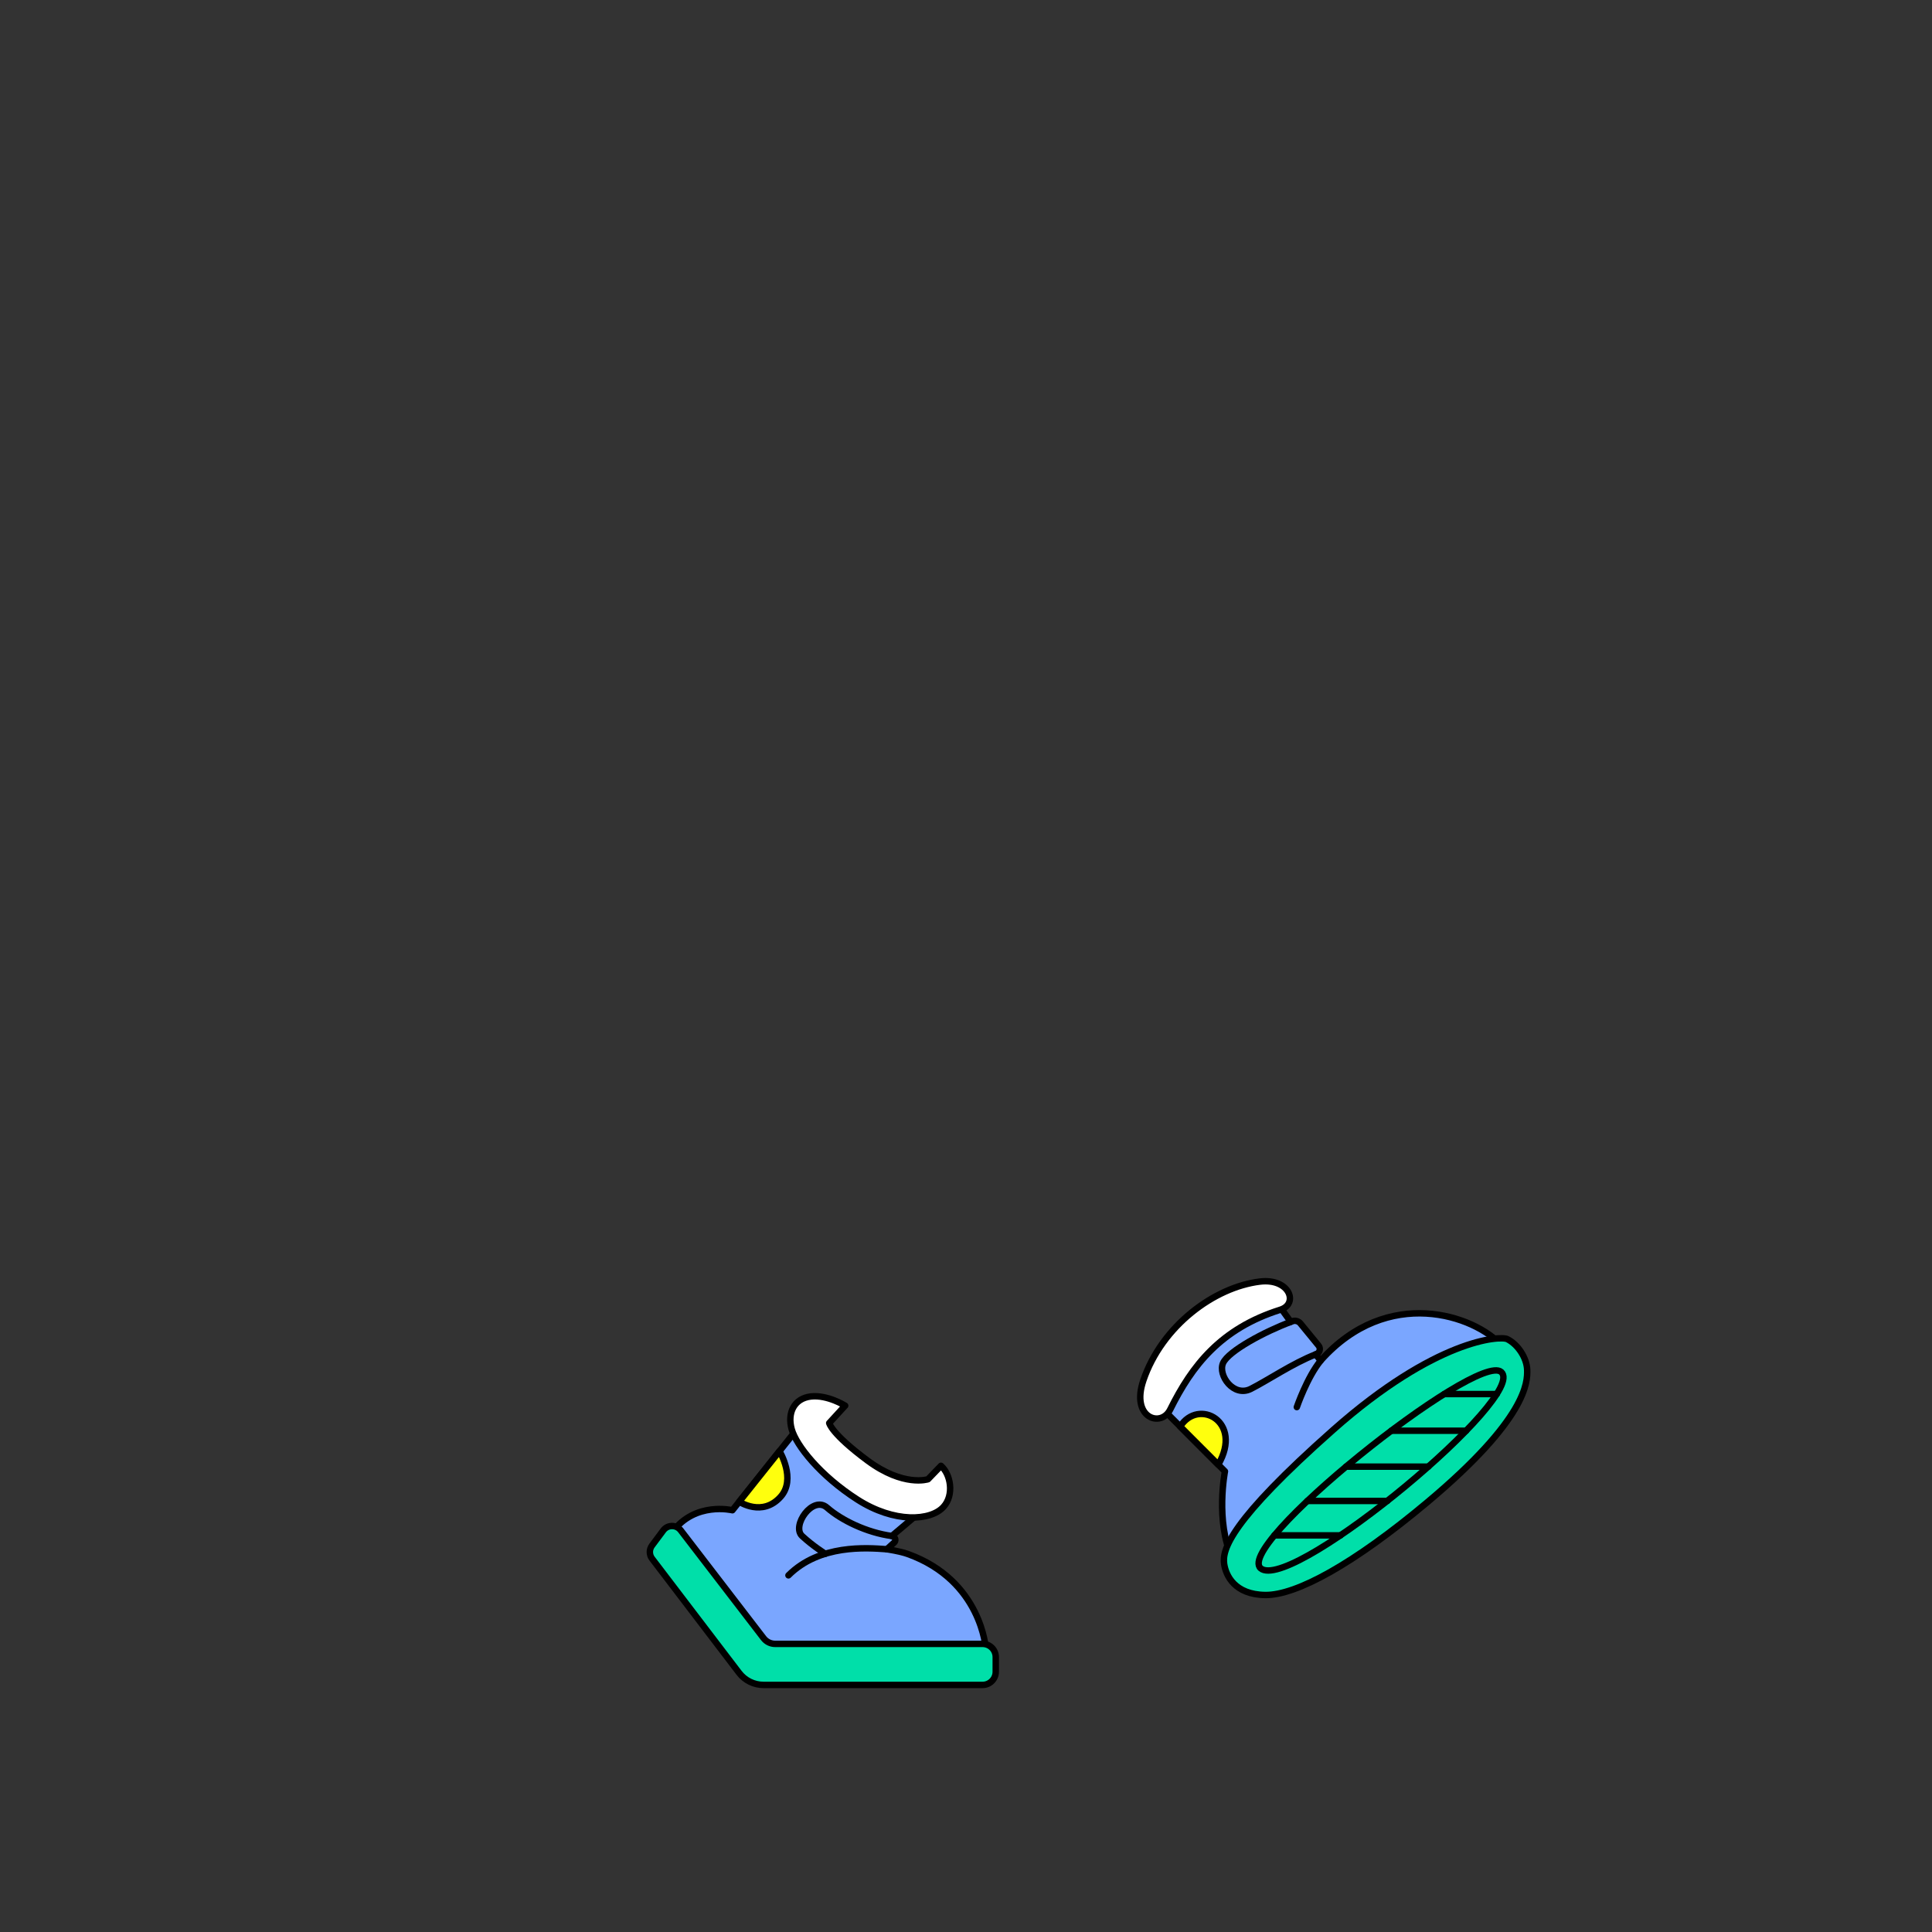 <?xml version="1.0" encoding="UTF-8"?>
<svg id="uuid-79fed80d-7eb9-4507-9bb5-6a647f99777b" data-name="COCOBAY" xmlns="http://www.w3.org/2000/svg" viewBox="0 0 600 600">
  <rect x="0" y="0" width="600" height="600" fill="#333333" stroke="none"/>
  <defs>
    <style>
      .uuid-3fd5509d-f8c5-45ef-9fbd-177ccef61645 {
        fill: #00dfa9;
      }

      .uuid-3fd5509d-f8c5-45ef-9fbd-177ccef61645, .uuid-73f086ef-cdef-4b7f-8146-4fb24a704a4f, .uuid-199f067f-4352-4e6d-8c68-a93d10f36a4d, .uuid-3419ce40-c7f0-4b50-a445-08f505cc6852, .uuid-e557b3c2-9650-43e4-b787-ab3cbdeb3bd2 {
        stroke: #000;
        stroke-linecap: round;
        stroke-linejoin: round;
        stroke-width: 2px;
      }

      .uuid-73f086ef-cdef-4b7f-8146-4fb24a704a4f {
        fill: #fff;
      }

      .uuid-199f067f-4352-4e6d-8c68-a93d10f36a4d {
        fill: #7aa6ff;
      }

      .uuid-3419ce40-c7f0-4b50-a445-08f505cc6852 {
        fill: none;
      }

      .uuid-e557b3c2-9650-43e4-b787-ab3cbdeb3bd2 {
        fill: #ffff0d;
      }
    </style>
  </defs>
  <g id="uuid-ec82d12d-d40b-4898-8037-046ab22db8a0" data-name="LEGS">
    <g id="uuid-32764660-afdd-429c-a2a2-b58f360fa992" data-name="Capa 20">
      <g>
        <path class="uuid-199f067f-4352-4e6d-8c68-a93d10f36a4d" d="M247.25,444.18l-19.79,24.84s-11.56-2.8-18.59,6.71l28.32,37.11,68.96-.74s-1.23-21.22-24.22-29.49c-2.53-.91-6.52-1.47-6.52-1.47l2.27-2.07c.64-.58,.43-1.62-.37-1.92l-.34-.13,9-7.61-24.81-14.95-13.92-10.28Z"/>
        <path class="uuid-3419ce40-c7f0-4b50-a445-08f505cc6852" d="M276.98,477.02c-7.79-1.05-15.68-4.9-20.13-8.81s-11.12,5.68-7.75,8.81,7.21,5.52,7.21,5.52"/>
        <path class="uuid-3419ce40-c7f0-4b50-a445-08f505cc6852" d="M275.41,481.13c-6.32-.47-20.88-1.56-30.55,8.11"/>
        <path class="uuid-e557b3c2-9650-43e4-b787-ab3cbdeb3bd2" d="M229.58,466.36s7.15,4.84,12.85-1.52c4.92-5.49-.35-14.17-.35-14.17l-12.5,15.69Z"/>
        <path class="uuid-73f086ef-cdef-4b7f-8146-4fb24a704a4f" d="M262.48,436.55s-5.49-3.46-10.68-2.86c-5.19,.61-7.35,5.12-5.93,10.18s8.87,14.44,20.39,21.83c11.53,7.39,22.79,6.65,26.75,2.28,3.39-3.74,2.23-10.15-.78-12.76l-4.02,4.17s-7.56,2.54-18.82-5.82c-11.26-8.36-11.87-11.63-11.87-11.63l4.95-5.4Z"/>
        <path class="uuid-3fd5509d-f8c5-45ef-9fbd-177ccef61645" d="M211.4,475.24l25.74,33.51c.86,1.11,2.18,1.77,3.59,1.77h64.41c2.26,0,4.1,1.83,4.1,4.1v4.55c0,2.26-1.83,4.1-4.1,4.1h-68c-3,0-5.83-1.4-7.64-3.79l-26.99-35.42c-.92-1.2-.93-2.87-.02-4.09l3.5-4.69c1.35-1.8,4.04-1.82,5.41-.04Z"/>
      </g>
      <g>
        <g>
          <path class="uuid-199f067f-4352-4e6d-8c68-a93d10f36a4d" d="M361.11,437.6l19.31,19.35s-3.03,15.53,2.22,26.86c0,0,5.8-13.85,33.71-36.91s36.78-27,50.02-29.02c-8.39-9.4-35.39-18.71-56.22,4.66l-1.57-1.93,.3-.13c1.01-.44,1.32-1.72,.62-2.58l-5.64-6.89c-.6-.73-1.6-1.01-2.49-.69l-.52,.19-4.02-5.58s-5.6-1.92-20.77,11.22-14.97,21.44-14.97,21.44Z"/>
          <path class="uuid-3419ce40-c7f0-4b50-a445-08f505cc6852" d="M400.88,410.52c-7.97,2.95-19.37,9.02-21.05,12.79s3.3,10.72,8.63,8.02,13.04-7.96,20.14-10.72"/>
          <path class="uuid-3419ce40-c7f0-4b50-a445-08f505cc6852" d="M410.16,422.54c-4.25,5.19-7.42,14.45-7.42,14.45"/>
          <path class="uuid-e557b3c2-9650-43e4-b787-ab3cbdeb3bd2" d="M366.52,443.02c5.62-8.9,19.64-1.64,11.82,11.84l-11.82-11.84Z"/>
        </g>
        <path class="uuid-73f086ef-cdef-4b7f-8146-4fb24a704a4f" d="M355.08,428.7c-3.98,11.69,5.49,14.77,8.32,9.07,6.78-13.64,15.63-25.15,34.22-31.02,5.76-1.82,2.88-9.86-6.32-8.75-14.21,1.72-30.46,13.76-36.22,30.69Z"/>
        <g>
          <path class="uuid-3fd5509d-f8c5-45ef-9fbd-177ccef61645" d="M468.14,415.89c-2.24-1.13-22.3,0-54.12,28.18s-34.52,37.14-33.85,41.63c.52,3.51,3.2,9.54,12.81,9.64s27.32-9.56,50.22-28.75c31.08-26.04,31.18-37.38,31.08-41.12s-2.87-7.92-6.13-9.57Z"/>
          <path class="uuid-3419ce40-c7f0-4b50-a445-08f505cc6852" d="M466.23,426.09c-7.45-6.64-85.34,55.53-74.28,61.26s82.61-53.84,74.28-61.26Z"/>
          <line class="uuid-3419ce40-c7f0-4b50-a445-08f505cc6852" x1="395.78" y1="476.83" x2="416.28" y2="476.83"/>
          <line class="uuid-3419ce40-c7f0-4b50-a445-08f505cc6852" x1="406.03" y1="466.13" x2="430.84" y2="466.13"/>
          <line class="uuid-3419ce40-c7f0-4b50-a445-08f505cc6852" x1="418.03" y1="455.48" x2="443.58" y2="455.48"/>
          <line class="uuid-3419ce40-c7f0-4b50-a445-08f505cc6852" x1="432.09" y1="444.33" x2="455.33" y2="444.33"/>
          <line class="uuid-3419ce40-c7f0-4b50-a445-08f505cc6852" x1="448.53" y1="432.93" x2="464.84" y2="432.93"/>
        </g>
      </g>
    </g>
  </g>
</svg>